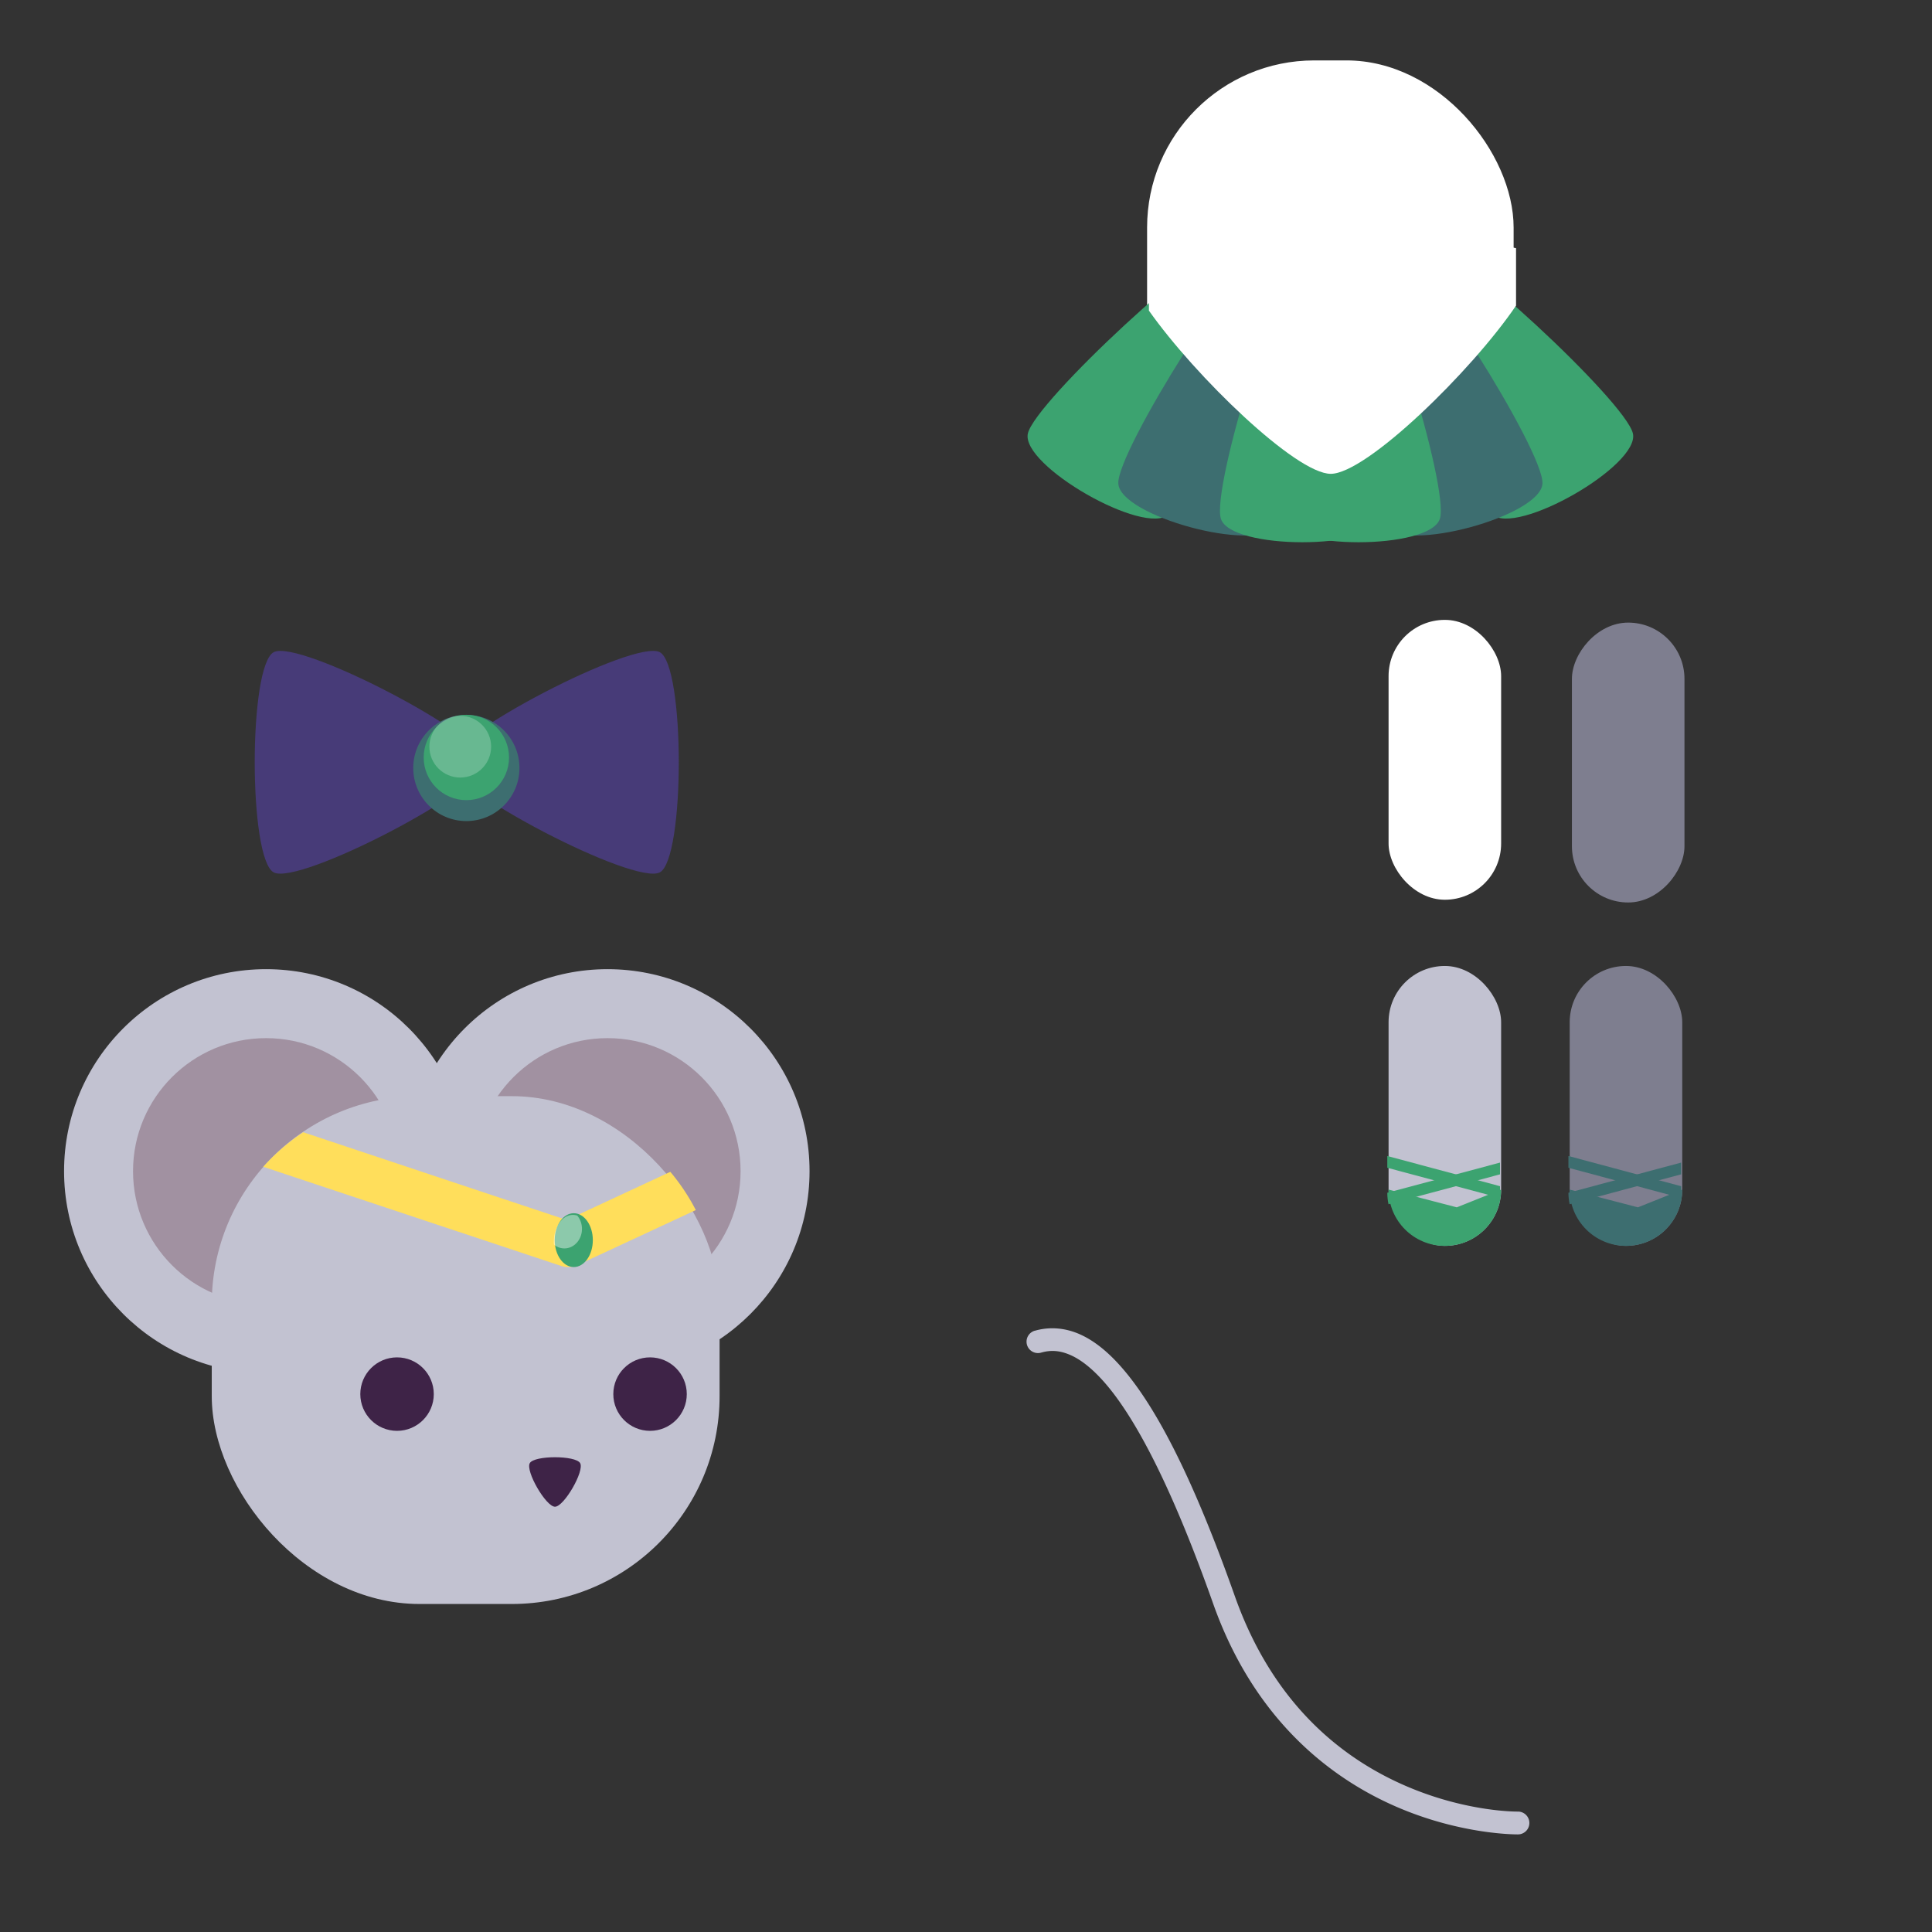 <?xml version="1.0" encoding="UTF-8" standalone="no"?>
<!-- Created with Inkscape (http://www.inkscape.org/) -->

<svg
   width="128"
   height="128"
   viewBox="0 0 33.867 33.867"
   version="1.1"
   id="svg1307"
   inkscape:version="1.1.2 (0a00cf5339, 2022-02-04)"
   sodipodi:docname="sailor-neptune.svg"
   inkscape:export-filename="/home/henrique/Pictures/sailor-moon.png"
   inkscape:export-xdpi="96.000008"
   inkscape:export-ydpi="96.000008"
   xmlns:inkscape="http://www.inkscape.org/namespaces/inkscape"
   xmlns:sodipodi="http://sodipodi.sourceforge.net/DTD/sodipodi-0.dtd"
   xmlns="http://www.w3.org/2000/svg"
   xmlns:svg="http://www.w3.org/2000/svg"
   xmlns:rdf="http://www.w3.org/1999/02/22-rdf-syntax-ns#"
   xmlns:cc="http://creativecommons.org/ns#"
   xmlns:dc="http://purl.org/dc/elements/1.1/">
  <rect x="0" y="0" width="33.867" height="33.867" fill="#333333" stroke="none"/>
  <defs
     id="defs1301">
    <inkscape:path-effect
       effect="powerstroke"
       id="path-effect126865"
       is_visible="true"
       lpeversion="1"
       offset_points="0.366,0.658 | 0.737,1.539 | 0.914,0.738"
       not_jump="false"
       sort_points="true"
       interpolator_type="CentripetalCatmullRom"
       interpolator_beta="0.2"
       start_linecap_type="zerowidth"
       linejoin_type="round"
       miter_limit="4"
       scale_width="1"
       end_linecap_type="zerowidth" />
    <inkscape:path-effect
       effect="skeletal"
       id="path-effect114945"
       is_visible="true"
       lpeversion="1"
       pattern="M 0,4.992 C 0,2.236 2.236,0 4.992,0 c 2.756,0 4.992,2.236 4.992,4.992 0,2.756 -2.236,4.992 -4.992,4.992 C 2.236,9.984 0,7.748 0,4.992 Z"
       copytype="single_stretched"
       prop_scale="1"
       scale_y_rel="false"
       spacing="0"
       normal_offset="0"
       tang_offset="0"
       prop_units="false"
       vertical_pattern="false"
       hide_knot="false"
       fuse_tolerance="0" />
    <inkscape:path-effect
       effect="skeletal"
       id="path-effect95947"
       is_visible="true"
       lpeversion="1"
       pattern="M 0,4.992 C 0,2.236 2.236,0 4.992,0 c 2.756,0 4.992,2.236 4.992,4.992 0,2.756 -2.236,4.992 -4.992,4.992 C 2.236,9.984 0,7.748 0,4.992 Z"
       copytype="single_stretched"
       prop_scale="1"
       scale_y_rel="false"
       spacing="0"
       normal_offset="0"
       tang_offset="0"
       prop_units="false"
       vertical_pattern="false"
       hide_knot="false"
       fuse_tolerance="0" />
    <inkscape:path-effect
       effect="skeletal"
       id="path-effect91934"
       is_visible="true"
       lpeversion="1"
       pattern="M 0,4.992 C 0,2.236 2.236,0 4.992,0 c 2.756,0 4.992,2.236 4.992,4.992 0,2.756 -2.236,4.992 -4.992,4.992 C 2.236,9.984 0,7.748 0,4.992 Z"
       copytype="single_stretched"
       prop_scale="1"
       scale_y_rel="false"
       spacing="0"
       normal_offset="0"
       tang_offset="0"
       prop_units="false"
       vertical_pattern="false"
       hide_knot="false"
       fuse_tolerance="0" />
    <inkscape:path-effect
       effect="skeletal"
       id="path-effect91930"
       is_visible="true"
       lpeversion="1"
       pattern="M 0,4.992 C 0,2.236 2.236,0 4.992,0 c 2.756,0 4.992,2.236 4.992,4.992 0,2.756 -2.236,4.992 -4.992,4.992 C 2.236,9.984 0,7.748 0,4.992 Z"
       copytype="single_stretched"
       prop_scale="1"
       scale_y_rel="false"
       spacing="0"
       normal_offset="0"
       tang_offset="0"
       prop_units="false"
       vertical_pattern="false"
       hide_knot="false"
       fuse_tolerance="0" />
    <inkscape:path-effect
       effect="skeletal"
       id="path-effect91926"
       is_visible="true"
       lpeversion="1"
       pattern="M 0,4.992 C 0,2.236 2.236,0 4.992,0 c 2.756,0 4.992,2.236 4.992,4.992 0,2.756 -2.236,4.992 -4.992,4.992 C 2.236,9.984 0,7.748 0,4.992 Z"
       copytype="single_stretched"
       prop_scale="1"
       scale_y_rel="false"
       spacing="0"
       normal_offset="0"
       tang_offset="0"
       prop_units="false"
       vertical_pattern="false"
       hide_knot="false"
       fuse_tolerance="0" />
  </defs>
  <sodipodi:namedview
     id="base"
     pagecolor="#282828"
     bordercolor="#666666"
     borderopacity="1.0"
     inkscape:pageopacity="0"
     inkscape:pageshadow="2"
     inkscape:zoom="1.4"
     inkscape:cx="11.071429"
     inkscape:cy="126.07143"
     inkscape:document-units="mm"
     inkscape:current-layer="layer1"
     showgrid="true"
     inkscape:window-width="1920"
     inkscape:window-height="1022"
     inkscape:window-x="0"
     inkscape:window-y="30"
     inkscape:window-maximized="1"
     units="px"
     inkscape:snap-bbox="true"
     inkscape:bbox-nodes="true"
     inkscape:snap-page="true"
     inkscape:snap-nodes="true"
     inkscape:bbox-paths="false"
     inkscape:snap-global="false"
     inkscape:snap-bbox-midpoints="false"
     inkscape:snap-others="false"
     showguides="true"
     inkscape:guide-bbox="true"
     inkscape:snap-grids="false"
     inkscape:snap-to-guides="true"
     inkscape:pagecheckerboard="0"
     inkscape:object-paths="true"
     inkscape:snap-intersection-paths="true"
     inkscape:snap-smooth-nodes="true"
     inkscape:snap-midpoints="true">
    <inkscape:grid
       type="xygrid"
       id="grid883"
       empspacing="4" />
    <sodipodi:guide
       position="33.867,50.8"
       orientation="1,0"
       id="guide877"
       inkscape:locked="false" />
  </sodipodi:namedview>
  <g
     inkscape:label="Layer 1"
     inkscape:groupmode="layer"
     id="layer1"
     transform="translate(0,-263.133)">
    <g
       id="g67454"
       transform="translate(20.096,2.343)">
      <circle
         r="3.541"
         cy="281.32"
         cx="-15.432"
         id="circle67415"
         style="fill:#c2c2d1;fill-opacity:1;stroke:none;stroke-width:0.401;stroke-linecap:square;stroke-linejoin:bevel;stroke-miterlimit:4;stroke-dasharray:none;stroke-dashoffset:0;stroke-opacity:0.979;paint-order:normal" />
      <circle
         style="fill:#a191a1;fill-opacity:1;stroke:none;stroke-width:0.401;stroke-linecap:square;stroke-linejoin:bevel;stroke-miterlimit:4;stroke-dasharray:none;stroke-dashoffset:0;stroke-opacity:0.979;paint-order:normal"
         id="circle67417"
         cx="-15.432"
         cy="281.32"
         r="2.332" />
      <circle
         style="fill:#c2c2d1;fill-opacity:1;stroke:none;stroke-width:0.401;stroke-linecap:square;stroke-linejoin:bevel;stroke-miterlimit:4;stroke-dasharray:none;stroke-dashoffset:0;stroke-opacity:0.979;paint-order:normal"
         id="circle67419"
         cx="-9.446"
         cy="281.32"
         r="3.541" />
      <circle
         r="2.332"
         cy="281.32"
         cx="-9.446"
         id="circle67421"
         style="fill:#a191a1;fill-opacity:1;stroke:none;stroke-width:0.401;stroke-linecap:square;stroke-linejoin:bevel;stroke-miterlimit:4;stroke-dasharray:none;stroke-dashoffset:0;stroke-opacity:0.979;paint-order:normal" />
      <rect
         style="fill:#c2c2d1;fill-opacity:1;stroke:none;stroke-width:0.401;stroke-linecap:square;stroke-linejoin:bevel;stroke-miterlimit:4;stroke-dasharray:none;stroke-dashoffset:0;stroke-opacity:0.979;paint-order:normal"
         id="rect67423"
         width="8.902"
         height="8.902"
         x="-16.384"
         y="280.005"
         ry="3.642" />
      <circle
         style="fill:#3e2347;fill-opacity:1;stroke:none;stroke-width:0.401;stroke-linecap:square;stroke-linejoin:bevel;stroke-miterlimit:4;stroke-dasharray:none;stroke-dashoffset:0;stroke-opacity:0.979;paint-order:normal"
         id="circle67425"
         cx="-13.136"
         cy="285.228"
         r="0.644" />
      <circle
         r="0.644"
         cy="285.228"
         cx="-8.701"
         id="circle67427"
         style="fill:#3e2347;fill-opacity:1;stroke:none;stroke-width:0.401;stroke-linecap:square;stroke-linejoin:bevel;stroke-miterlimit:4;stroke-dasharray:none;stroke-dashoffset:0;stroke-opacity:0.979;paint-order:normal" />
      <path
         sodipodi:type="star"
         style="opacity:1;fill:#3e2347;fill-opacity:1;stroke:none;stroke-width:2.363;stroke-linecap:square;stroke-linejoin:bevel;stroke-miterlimit:4;stroke-dasharray:none;stroke-dashoffset:0;stroke-opacity:0.979;paint-order:normal"
         id="path67429"
         sodipodi:sides="3"
         sodipodi:cx="-45.408615"
         sodipodi:cy="234.57965"
         sodipodi:r1="2.997191"
         sodipodi:r2="1.4985955"
         sodipodi:arg1="1.5707963"
         sodipodi:arg2="2.6179939"
         inkscape:flatsided="true"
         inkscape:rounded="0.18"
         inkscape:randomized="0"
         inkscape:transform-center-x="-6.3665075e-06"
         inkscape:transform-center-y="1.0312406"
         d="m -45.409,237.577 c -0.934,0 -3.063,-3.687 -2.596,-4.496 0.467,-0.809 4.724,-0.809 5.191,0 0.467,0.809 -1.661,4.496 -2.596,4.496 z"
         transform="matrix(0.17,0,0,0.17,-2.648,246.814)" />
      <path
         id="path67431"
         style="color:#000000;fill:#ffde5b;fill-opacity:1;stroke-width:3.78;stroke-linecap:round;stroke-linejoin:round;-inkscape-stroke:none"
         d="m -55.777,66.055 c -0.976,0.647 -1.864,1.416 -2.643,2.285 l 19.695,6.555 a 1.5,1.5 0 0 0 1.107,-0.059 l 7.811,-3.633 c -0.468,-0.907 -1.035,-1.755 -1.686,-2.529 l -6.85,3.188 z"
         transform="matrix(0.265,0,0,0.265,0,263.133)" />
      <ellipse
         style="fill:#3ca370;fill-opacity:1;stroke:none;stroke-width:0.794;stroke-linecap:round;stroke-linejoin:round;stroke-miterlimit:4;stroke-dasharray:none;stroke-opacity:1;paint-order:fill markers stroke"
         id="ellipse67433"
         cx="-10.038"
         cy="282.529"
         rx="0.334"
         ry="0.472" />
      <path
         id="path67435"
         style="opacity:0.411;fill:#ffffff;fill-opacity:1;stroke:none;stroke-width:3;stroke-linecap:round;stroke-linejoin:round;stroke-miterlimit:4;stroke-dasharray:none;stroke-opacity:1;paint-order:fill markers stroke"
         d="m -37.938,71.523 a 1.261,1.785 0 0 0 -1.262,1.785 1.261,1.785 0 0 0 0.006,0.178 1.165,1.291 0 0 0 0.693,0.254 1.165,1.291 0 0 0 1.164,-1.291 1.165,1.291 0 0 0 -0.311,-0.879 1.261,1.785 0 0 0 -0.291,-0.047 z"
         transform="matrix(0.265,0,0,0.265,0,263.133)" />
      <path
         style="color:#000000;fill:#000000;fill-opacity:0;stroke-width:0.122;stroke-linecap:round;stroke-linejoin:round;-inkscape-stroke:none;paint-order:fill markers stroke"
         d="m -8.544,284.579 h -0.003 v 1.489 h 0.003 z"
         id="path67437" />
      <path
         style="color:#000000;fill:#000000;fill-opacity:0;stroke-width:0.282;stroke-linecap:round;stroke-linejoin:round;-inkscape-stroke:none;paint-order:fill markers stroke"
         d="m -9.017,284.442 a 0.445,0.445 0 0 0 0.441,0.188 0.445,0.445 0 0 0 0.356,-0.322 0.445,0.445 0 0 0 -0.143,-0.458"
         id="path67439" />
    </g>
    <g
       id="g62821"
       transform="translate(19.693,-13.144)">
      <path
         sodipodi:type="star"
         style="opacity:1;fill:#473b78;fill-opacity:1;stroke:none;stroke-width:3;stroke-linecap:round;stroke-linejoin:round;stroke-miterlimit:4;stroke-dasharray:none;stroke-opacity:1;paint-order:fill markers stroke"
         id="path62806"
         inkscape:flatsided="true"
         sodipodi:sides="3"
         sodipodi:cx="-113.48855"
         sodipodi:cy="20.385611"
         sodipodi:r1="17.416616"
         sodipodi:r2="8.7083082"
         sodipodi:arg1="0"
         sodipodi:arg2="1.0471976"
         inkscape:rounded="0.12"
         inkscape:randomized="0"
         transform="matrix(-0.142,0,0,0.128,-25.48,287.03)"
         inkscape:transform-center-x="0.6384273"
         inkscape:transform-center-y="5.7219478e-06"
         d="m -96.072,20.386 c 0,3.62 -22.99,16.893 -26.125,15.083 -3.135,-1.81 -3.135,-28.356 0,-30.166 3.135,-1.81 26.125,11.463 26.125,15.083 z" />
      <path
         sodipodi:type="star"
         style="opacity:1;fill:#473b78;fill-opacity:1;stroke:none;stroke-width:3;stroke-linecap:round;stroke-linejoin:round;stroke-miterlimit:4;stroke-dasharray:none;stroke-opacity:1;paint-order:fill markers stroke"
         id="path62808"
         inkscape:flatsided="true"
         sodipodi:sides="3"
         sodipodi:cx="-113.48855"
         sodipodi:cy="20.385611"
         sodipodi:r1="17.416616"
         sodipodi:r2="8.7083082"
         sodipodi:arg1="0"
         sodipodi:arg2="1.0471976"
         inkscape:rounded="0.12"
         inkscape:randomized="0"
         transform="matrix(0.142,0,0,0.128,2.458,287.03)"
         inkscape:transform-center-x="-0.63842742"
         inkscape:transform-center-y="5.7219478e-06"
         d="m -96.072,20.386 c 0,3.62 -22.99,16.893 -26.125,15.083 -3.135,-1.81 -3.135,-28.356 0,-30.166 3.135,-1.81 26.125,11.463 26.125,15.083 z" />
      <circle
         style="fill:#3d6e70;fill-opacity:1;stroke:none;stroke-width:0.56;stroke-linecap:round;stroke-linejoin:round;stroke-miterlimit:4;stroke-dasharray:none;stroke-opacity:1;paint-order:fill markers stroke"
         id="circle62810"
         cx="-11.518"
         cy="289.739"
         r="0.931" />
      <circle
         style="fill:#3ca370;fill-opacity:1;stroke:none;stroke-width:0.45;stroke-linecap:round;stroke-linejoin:round;stroke-miterlimit:4;stroke-dasharray:none;stroke-opacity:1;paint-order:fill markers stroke"
         id="circle62812"
         cx="-11.518"
         cy="289.555"
         r="0.748" />
      <circle
         style="opacity:0.23;fill:#ffffff;fill-opacity:1;stroke:none;stroke-width:0.326;stroke-linecap:round;stroke-linejoin:round;stroke-miterlimit:4;stroke-dasharray:none;stroke-opacity:1;paint-order:fill markers stroke"
         id="circle62814"
         cx="-11.625"
         cy="289.366"
         r="0.541" />
    </g>
    <g
       id="g145263"
       transform="matrix(0.9,0,0,0.9,16.186,41.745)">
      <path
         sodipodi:type="star"
         style="opacity:1;fill:#473b78;fill-opacity:1;stroke:none;stroke-width:3;stroke-linecap:round;stroke-linejoin:round;stroke-miterlimit:4;stroke-dasharray:none;stroke-opacity:1;paint-order:fill markers stroke"
         id="path145251"
         inkscape:flatsided="true"
         sodipodi:sides="3"
         sodipodi:cx="-139.42923"
         sodipodi:cy="37.828072"
         sodipodi:r1="9.9775801"
         sodipodi:r2="4.98879"
         sodipodi:arg1="0.52359878"
         sodipodi:arg2="1.5707963"
         inkscape:rounded="0.12"
         inkscape:randomized="0"
         transform="matrix(0.123,0.071,-0.132,0.229,-11.361,279.869)"
         inkscape:transform-center-y="-0.23482526"
         inkscape:transform-center-x="0.18086549"
         d="m -130.788,42.817 c -1.037,1.796 -16.245,1.796 -17.282,0 -1.037,-1.796 6.567,-14.966 8.641,-14.966 2.074,0 9.678,13.17 8.641,14.966 z" />
      <path
         sodipodi:type="star"
         style="opacity:1;fill:#4b5bab;fill-opacity:1;stroke:none;stroke-width:3;stroke-linecap:round;stroke-linejoin:round;stroke-miterlimit:4;stroke-dasharray:none;stroke-opacity:1;paint-order:fill markers stroke"
         id="path145253"
         inkscape:flatsided="true"
         sodipodi:sides="3"
         sodipodi:cx="-139.42923"
         sodipodi:cy="37.828072"
         sodipodi:r1="9.9775801"
         sodipodi:r2="4.98879"
         sodipodi:arg1="0.52359878"
         sodipodi:arg2="1.5707963"
         inkscape:rounded="0.12"
         inkscape:randomized="0"
         transform="matrix(0.138,0.037,-0.068,0.256,-10.68,274.515)"
         inkscape:transform-center-y="-0.40489701"
         inkscape:transform-center-x="0.27170338"
         d="m -130.788,42.817 c -1.037,1.796 -16.245,1.796 -17.282,0 -1.037,-1.796 6.567,-14.966 8.641,-14.966 2.074,0 9.678,13.17 8.641,14.966 z" />
      <path
         sodipodi:type="star"
         style="opacity:1;fill:#473b78;fill-opacity:1;stroke:none;stroke-width:3;stroke-linecap:round;stroke-linejoin:round;stroke-miterlimit:4;stroke-dasharray:none;stroke-opacity:1;paint-order:fill markers stroke"
         id="path145255"
         inkscape:flatsided="true"
         sodipodi:sides="3"
         sodipodi:cx="-139.42923"
         sodipodi:cy="37.828072"
         sodipodi:r1="9.9775801"
         sodipodi:r2="4.98879"
         sodipodi:arg1="0.52359878"
         sodipodi:arg2="1.5707963"
         inkscape:rounded="0.12"
         inkscape:randomized="0"
         transform="matrix(0.143,0,0,0.265,-11.283,269.131)"
         inkscape:transform-center-y="-0.48178214"
         d="m -130.788,42.817 c -1.037,1.796 -16.245,1.796 -17.282,0 -1.037,-1.796 6.567,-14.966 8.641,-14.966 2.074,0 9.678,13.17 8.641,14.966 z" />
      <path
         sodipodi:type="star"
         style="opacity:1;fill:#473b78;fill-opacity:1;stroke:none;stroke-width:3;stroke-linecap:round;stroke-linejoin:round;stroke-miterlimit:4;stroke-dasharray:none;stroke-opacity:1;paint-order:fill markers stroke"
         id="path145257"
         inkscape:flatsided="true"
         sodipodi:sides="3"
         sodipodi:cx="-139.42923"
         sodipodi:cy="37.828072"
         sodipodi:r1="9.9775801"
         sodipodi:r2="4.98879"
         sodipodi:arg1="0.52359878"
         sodipodi:arg2="1.5707963"
         inkscape:rounded="0.12"
         inkscape:randomized="0"
         transform="matrix(-0.123,0.071,0.132,0.229,-50.185,279.869)"
         inkscape:transform-center-y="-0.23482526"
         inkscape:transform-center-x="-0.18086553"
         d="m -130.788,42.817 c -1.037,1.796 -16.245,1.796 -17.282,0 -1.037,-1.796 6.567,-14.966 8.641,-14.966 2.074,0 9.678,13.17 8.641,14.966 z" />
      <path
         sodipodi:type="star"
         style="opacity:1;fill:#4b5bab;fill-opacity:1;stroke:none;stroke-width:3;stroke-linecap:round;stroke-linejoin:round;stroke-miterlimit:4;stroke-dasharray:none;stroke-opacity:1;paint-order:fill markers stroke"
         id="path145259"
         inkscape:flatsided="true"
         sodipodi:sides="3"
         sodipodi:cx="-139.42923"
         sodipodi:cy="37.828072"
         sodipodi:r1="9.9775801"
         sodipodi:r2="4.98879"
         sodipodi:arg1="0.52359878"
         sodipodi:arg2="1.5707963"
         inkscape:rounded="0.12"
         inkscape:randomized="0"
         transform="matrix(-0.138,0.037,0.068,0.256,-50.866,274.515)"
         inkscape:transform-center-y="-0.40489701"
         inkscape:transform-center-x="-0.27170342"
         d="m -130.788,42.817 c -1.037,1.796 -16.245,1.796 -17.282,0 -1.037,-1.796 6.567,-14.966 8.641,-14.966 2.074,0 9.678,13.17 8.641,14.966 z" />
      <path
         sodipodi:type="star"
         style="opacity:1;fill:#473b78;fill-opacity:1;stroke:none;stroke-width:3;stroke-linecap:round;stroke-linejoin:round;stroke-miterlimit:4;stroke-dasharray:none;stroke-opacity:1;paint-order:fill markers stroke"
         id="path145261"
         inkscape:flatsided="true"
         sodipodi:sides="3"
         sodipodi:cx="-139.42923"
         sodipodi:cy="37.828072"
         sodipodi:r1="9.9775801"
         sodipodi:r2="4.98879"
         sodipodi:arg1="0.52359878"
         sodipodi:arg2="1.5707963"
         inkscape:rounded="0.12"
         inkscape:randomized="0"
         transform="matrix(-0.143,0,0,0.265,-50.264,269.131)"
         inkscape:transform-center-y="-0.48178214"
         d="m -130.788,42.817 c -1.037,1.796 -16.245,1.796 -17.282,0 -1.037,-1.796 6.567,-14.966 8.641,-14.966 2.074,0 9.678,13.17 8.641,14.966 z" />
    </g>
    <path
       sodipodi:type="star"
       style="opacity:1;fill:#ffffff;fill-opacity:1;stroke:none;stroke-width:3;stroke-linecap:round;stroke-linejoin:round;stroke-miterlimit:4;stroke-dasharray:none;stroke-opacity:1;paint-order:fill markers stroke"
       id="path145265"
       inkscape:flatsided="true"
       sodipodi:sides="3"
       sodipodi:cx="-133.79944"
       sodipodi:cy="38.300503"
       sodipodi:r1="9.1112185"
       sodipodi:r2="4.5556092"
       sodipodi:arg1="1.5707963"
       sodipodi:arg2="2.6179939"
       inkscape:rounded="0.12"
       inkscape:randomized="0"
       transform="matrix(0.351,0,0,0.218,35.463,283.237)"
       inkscape:transform-center-y="0.36220731"
       d="m -133.799,47.412 c -1.894,0 -8.837,-12.027 -7.891,-13.667 0.947,-1.64 14.834,-1.64 15.781,-1e-6 0.947,1.64 -5.997,13.667 -7.891,13.667 z" />
    <rect
       style="fill:#c2c2d1;fill-opacity:1;stroke:none;stroke-width:0.401;stroke-linecap:square;stroke-linejoin:bevel;stroke-miterlimit:4;stroke-dasharray:none;stroke-dashoffset:0;stroke-opacity:0.979;paint-order:normal"
       id="rect144670"
       width="1.973"
       height="4.906"
       x="24.341"
       y="280.066"
       ry="0.986" />
    <rect
       ry="0.986"
       y="273.999"
       x="24.341"
       height="4.906"
       width="1.973"
       id="rect144623"
       style="fill:#ffffff;fill-opacity:1;stroke:none;stroke-width:0.401;stroke-linecap:square;stroke-linejoin:bevel;stroke-miterlimit:4;stroke-dasharray:none;stroke-dashoffset:0;stroke-opacity:0.979;paint-order:normal" />
    <rect
       transform="scale(-1,1)"
       style="fill:#7e7e8f;fill-opacity:1;stroke:none;stroke-width:0.401;stroke-linecap:square;stroke-linejoin:bevel;stroke-miterlimit:4;stroke-dasharray:none;stroke-dashoffset:0;stroke-opacity:0.979;paint-order:normal"
       id="rect144625"
       width="1.973"
       height="4.906"
       x="-29.528"
       y="274.047"
       ry="0.986" />
    <rect
       ry="0.986"
       y="280.066"
       x="27.516"
       height="4.906"
       width="1.973"
       id="rect144682"
       style="fill:#7e7e8f;fill-opacity:1;stroke:none;stroke-width:0.401;stroke-linecap:square;stroke-linejoin:bevel;stroke-miterlimit:4;stroke-dasharray:none;stroke-dashoffset:0;stroke-opacity:0.979;paint-order:normal" />
    <rect
       ry="0.986"
       y="292.094"
       x="-11.326"
       height="4.906"
       width="1.973"
       id="rect1181"
       style="fill:#7e7e8f;fill-opacity:1;stroke:none;stroke-width:0.401;stroke-linecap:square;stroke-linejoin:bevel;stroke-miterlimit:4;stroke-dasharray:none;stroke-dashoffset:0;stroke-opacity:0.979;paint-order:normal" />
    <g
       id="g61240"
       transform="translate(3.035)"
       style="fill:#3d6e70;fill-opacity:1">
      <path
         id="path61231"
         style="fill:#3d6e70;fill-opacity:1;stroke:none;stroke-width:0.401;stroke-linecap:square;stroke-linejoin:bevel;stroke-miterlimit:4;stroke-dasharray:none;stroke-dashoffset:0;stroke-opacity:0.979;paint-order:normal"
         d="m -13.165,296.325 -1.196,-0.311 c 0,0.546 0.44,0.987 0.987,0.987 0.546,0 0.986,-0.44 0.986,-0.987 z"
         sodipodi:nodetypes="ccscc" />
      <path
         id="path61233"
         style="fill:#3d6e70;fill-opacity:1;stroke-width:1.903;stroke-linecap:round;stroke-linejoin:round;paint-order:fill markers stroke"
         d="m -46.822,122.293 -7.455,1.996 c 0.001,0.26 0.029,0.514 0.08,0.758 l 7.375,-1.977 z"
         transform="matrix(0.265,0,0,0.265,0,263.133)" />
      <path
         id="path61235"
         style="fill:#3d6e70;fill-opacity:1;stroke-width:1.903;stroke-linecap:round;stroke-linejoin:round;paint-order:fill markers stroke"
         d="m -54.277,121.857 v 0.779 l 7.438,1.992 c 0.011,-0.117 0.018,-0.237 0.018,-0.357 v -0.416 z"
         transform="matrix(0.265,0,0,0.265,0,263.133)" />
    </g>
    <rect
       style="fill:#c2c2d1;fill-opacity:1;stroke:none;stroke-width:0.401;stroke-linecap:square;stroke-linejoin:bevel;stroke-miterlimit:4;stroke-dasharray:none;stroke-dashoffset:0;stroke-opacity:0.979;paint-order:normal"
       id="rect140737"
       width="1.973"
       height="4.906"
       x="-14.361"
       y="292.094"
       ry="0.986" />
    <path
       id="rect1213"
       style="fill:#3ca370;fill-opacity:1;stroke:none;stroke-width:0.401;stroke-linecap:square;stroke-linejoin:bevel;stroke-miterlimit:4;stroke-dasharray:none;stroke-dashoffset:0;stroke-opacity:0.979;paint-order:normal"
       d="m -13.165,296.325 -1.196,-0.311 c 0,0.546 0.44,0.987 0.987,0.987 0.546,0 0.986,-0.44 0.986,-0.987 z"
       sodipodi:nodetypes="ccscc" />
    <path
       style="color:#000000;fill:#c2c2d1;fill-opacity:1;stroke-linecap:round;-inkscape-stroke:none"
       d="m 18.141,286.459 a 0.2,0.2 0 0 0 -0.139,0.246 0.2,0.2 0 0 0 0.248,0.139 c 0.161,-0.046 0.321,-0.043 0.516,0.043 0.195,0.086 0.424,0.265 0.68,0.58 0.512,0.631 1.122,1.804 1.82,3.777 0.721,2.037 2.061,3.062 3.213,3.561 1.152,0.499 2.133,0.484 2.133,0.484 a 0.2,0.2 0 0 0 0.197,-0.203 0.2,0.2 0 0 0 -0.203,-0.197 c 0,0 -0.893,0.014 -1.967,-0.451 -1.074,-0.465 -2.311,-1.397 -2.994,-3.328 -0.706,-1.995 -1.323,-3.198 -1.889,-3.895 -0.283,-0.348 -0.555,-0.572 -0.828,-0.693 -0.273,-0.121 -0.546,-0.131 -0.787,-0.062 z"
       id="path870" />
    <rect
       style="fill:#ffffff;fill-opacity:1;stroke:none;stroke-width:0.4;stroke-linecap:square;stroke-linejoin:bevel;stroke-miterlimit:4;stroke-dasharray:none;stroke-dashoffset:0;stroke-opacity:0.979;paint-order:normal"
       id="rect878"
       width="6.425"
       height="7.837"
       x="20.108"
       y="264.192"
       ry="2.93" />
    <path
       style="fill:none;stroke:#c2c2d1;stroke-width:0.401;stroke-linecap:round;stroke-linejoin:miter;stroke-miterlimit:4;stroke-dasharray:none;stroke-opacity:1"
       d="m -13.014,292.053 c 0,0 -3.75,0.057 -5.155,-3.912 -1.405,-3.969 -2.456,-4.755 -3.261,-4.527"
       id="path1179"
       inkscape:connector-curvature="0"
       inkscape:transform-center-x="31.376121"
       inkscape:transform-center-y="-50.530738" />
    <rect
       transform="matrix(-0.866,0.5,0.5,0.866,0,0)"
       style="fill:#7e7e8f;fill-opacity:1;stroke:none;stroke-width:0.401;stroke-linecap:square;stroke-linejoin:bevel;stroke-miterlimit:4;stroke-dasharray:none;stroke-dashoffset:0;stroke-opacity:0.979;paint-order:normal"
       id="rect1183"
       width="1.973"
       height="4.906"
       x="152.177"
       y="244.735"
       ry="0.986" />
    <rect
       style="fill:#ffffff;fill-opacity:1;stroke:none;stroke-width:0.401;stroke-linecap:square;stroke-linejoin:bevel;stroke-miterlimit:4;stroke-dasharray:none;stroke-dashoffset:0;stroke-opacity:0.979;paint-order:normal"
       id="rect1187"
       width="6.427"
       height="7.84"
       x="-15.324"
       y="286.631"
       ry="2.931" />
    <circle
       r="3.541"
       cy="281.32"
       cx="-15.432"
       id="circle1189"
       style="fill:#c2c2d1;fill-opacity:1;stroke:none;stroke-width:0.401;stroke-linecap:square;stroke-linejoin:bevel;stroke-miterlimit:4;stroke-dasharray:none;stroke-dashoffset:0;stroke-opacity:0.979;paint-order:normal" />
    <circle
       style="fill:#a191a1;fill-opacity:1;stroke:none;stroke-width:0.401;stroke-linecap:square;stroke-linejoin:bevel;stroke-miterlimit:4;stroke-dasharray:none;stroke-dashoffset:0;stroke-opacity:0.979;paint-order:normal"
       id="circle1191"
       cx="-15.432"
       cy="281.32"
       r="2.332" />
    <circle
       style="fill:#c2c2d1;fill-opacity:1;stroke:none;stroke-width:0.401;stroke-linecap:square;stroke-linejoin:bevel;stroke-miterlimit:4;stroke-dasharray:none;stroke-dashoffset:0;stroke-opacity:0.979;paint-order:normal"
       id="circle1195"
       cx="-9.446"
       cy="281.32"
       r="3.541" />
    <circle
       r="2.332"
       cy="281.32"
       cx="-9.446"
       id="circle1197"
       style="fill:#a191a1;fill-opacity:1;stroke:none;stroke-width:0.401;stroke-linecap:square;stroke-linejoin:bevel;stroke-miterlimit:4;stroke-dasharray:none;stroke-dashoffset:0;stroke-opacity:0.979;paint-order:normal" />
    <rect
       ry="0.986"
       y="256.819"
       x="131.245"
       height="4.906"
       width="1.973"
       id="rect1203"
       style="fill:#ffffff;fill-opacity:1;stroke:none;stroke-width:0.401;stroke-linecap:square;stroke-linejoin:bevel;stroke-miterlimit:4;stroke-dasharray:none;stroke-dashoffset:0;stroke-opacity:0.979;paint-order:normal"
       transform="rotate(30)" />
    <rect
       style="fill:#c2c2d1;fill-opacity:1;stroke:none;stroke-width:0.401;stroke-linecap:square;stroke-linejoin:bevel;stroke-miterlimit:4;stroke-dasharray:none;stroke-dashoffset:0;stroke-opacity:0.979;paint-order:normal"
       id="rect1205"
       width="8.902"
       height="8.902"
       x="-16.384"
       y="280.005"
       ry="3.642" />
    <circle
       style="fill:#3e2347;fill-opacity:1;stroke:none;stroke-width:0.401;stroke-linecap:square;stroke-linejoin:bevel;stroke-miterlimit:4;stroke-dasharray:none;stroke-dashoffset:0;stroke-opacity:0.979;paint-order:normal"
       id="circle1207"
       cx="-13.136"
       cy="285.228"
       r="0.644" />
    <circle
       r="0.644"
       cy="285.228"
       cx="-8.701"
       id="circle1209"
       style="fill:#3e2347;fill-opacity:1;stroke:none;stroke-width:0.401;stroke-linecap:square;stroke-linejoin:bevel;stroke-miterlimit:4;stroke-dasharray:none;stroke-dashoffset:0;stroke-opacity:0.979;paint-order:normal" />
    <path
       sodipodi:type="star"
       style="opacity:1;fill:#3e2347;fill-opacity:1;stroke:none;stroke-width:2.363;stroke-linecap:square;stroke-linejoin:bevel;stroke-miterlimit:4;stroke-dasharray:none;stroke-dashoffset:0;stroke-opacity:0.979;paint-order:normal"
       id="path1211"
       sodipodi:sides="3"
       sodipodi:cx="-45.408615"
       sodipodi:cy="234.57965"
       sodipodi:r1="2.997191"
       sodipodi:r2="1.4985955"
       sodipodi:arg1="1.5707963"
       sodipodi:arg2="2.6179939"
       inkscape:flatsided="true"
       inkscape:rounded="0.18"
       inkscape:randomized="0"
       inkscape:transform-center-x="-6.3665075e-06"
       inkscape:transform-center-y="1.0312406"
       d="m -45.409,237.577 c -0.934,0 -3.063,-3.687 -2.596,-4.496 0.467,-0.809 4.724,-0.809 5.191,0 0.467,0.809 -1.661,4.496 -2.596,4.496 z"
       transform="matrix(0.17,0,0,0.17,-2.648,246.814)" />
    <path
       id="path60367"
       style="color:#000000;fill:#ffde5b;fill-opacity:1;stroke-width:3.78;stroke-linecap:round;stroke-linejoin:round;-inkscape-stroke:none"
       d="m -55.777,66.055 c -0.976,0.647 -1.864,1.416 -2.643,2.285 l 19.695,6.555 a 1.5,1.5 0 0 0 1.107,-0.059 l 7.811,-3.633 c -0.468,-0.907 -1.035,-1.755 -1.686,-2.529 l -6.85,3.188 z"
       transform="matrix(0.265,0,0,0.265,0,263.133)" />
    <ellipse
       style="fill:#3ca370;fill-opacity:1;stroke:none;stroke-width:0.794;stroke-linecap:round;stroke-linejoin:round;stroke-miterlimit:4;stroke-dasharray:none;stroke-opacity:1;paint-order:fill markers stroke"
       id="path64249"
       cx="-10.038"
       cy="282.529"
       rx="0.334"
       ry="0.472" />
    <path
       id="path67924"
       style="opacity:0.411;fill:#ffffff;fill-opacity:1;stroke:none;stroke-width:3;stroke-linecap:round;stroke-linejoin:round;stroke-miterlimit:4;stroke-dasharray:none;stroke-opacity:1;paint-order:fill markers stroke"
       d="m -37.938,71.523 a 1.261,1.785 0 0 0 -1.262,1.785 1.261,1.785 0 0 0 0.006,0.178 1.165,1.291 0 0 0 0.693,0.254 1.165,1.291 0 0 0 1.164,-1.291 1.165,1.291 0 0 0 -0.311,-0.879 1.261,1.785 0 0 0 -0.291,-0.047 z"
       transform="matrix(0.265,0,0,0.265,0,263.133)" />
    <path
       sodipodi:type="star"
       style="opacity:1;fill:#3ca370;fill-opacity:1;stroke:none;stroke-width:3;stroke-linecap:round;stroke-linejoin:round;stroke-miterlimit:4;stroke-dasharray:none;stroke-opacity:1;paint-order:fill markers stroke"
       id="path78068"
       inkscape:flatsided="true"
       sodipodi:sides="3"
       sodipodi:cx="-139.42923"
       sodipodi:cy="37.828072"
       sodipodi:r1="9.9775801"
       sodipodi:r2="4.98879"
       sodipodi:arg1="0.52359878"
       sodipodi:arg2="1.5707963"
       inkscape:rounded="0.12"
       inkscape:randomized="0"
       transform="matrix(0.111,0.064,-0.119,0.206,5.961,293.643)"
       inkscape:transform-center-y="-0.23482526"
       inkscape:transform-center-x="0.18086549"
       d="m -130.788,42.817 c -1.037,1.796 -16.245,1.796 -17.282,0 -1.037,-1.796 6.567,-14.966 8.641,-14.966 2.074,0 9.678,13.17 8.641,14.966 z" />
    <path
       sodipodi:type="star"
       style="opacity:1;fill:#3d6e70;fill-opacity:1;stroke:none;stroke-width:3;stroke-linecap:round;stroke-linejoin:round;stroke-miterlimit:4;stroke-dasharray:none;stroke-opacity:1;paint-order:fill markers stroke"
       id="path81859"
       inkscape:flatsided="true"
       sodipodi:sides="3"
       sodipodi:cx="-139.42923"
       sodipodi:cy="37.828072"
       sodipodi:r1="9.9775801"
       sodipodi:r2="4.98879"
       sodipodi:arg1="0.52359878"
       sodipodi:arg2="1.5707963"
       inkscape:rounded="0.12"
       inkscape:randomized="0"
       transform="matrix(0.124,0.033,-0.062,0.23,6.574,288.824)"
       inkscape:transform-center-y="-0.40489701"
       inkscape:transform-center-x="0.27170338"
       d="m -130.788,42.817 c -1.037,1.796 -16.245,1.796 -17.282,0 -1.037,-1.796 6.567,-14.966 8.641,-14.966 2.074,0 9.678,13.17 8.641,14.966 z" />
    <path
       sodipodi:type="star"
       style="opacity:1;fill:#3ca370;fill-opacity:1;stroke:none;stroke-width:3;stroke-linecap:round;stroke-linejoin:round;stroke-miterlimit:4;stroke-dasharray:none;stroke-opacity:1;paint-order:fill markers stroke"
       id="path81861"
       inkscape:flatsided="true"
       sodipodi:sides="3"
       sodipodi:cx="-139.42923"
       sodipodi:cy="37.828072"
       sodipodi:r1="9.9775801"
       sodipodi:r2="4.98879"
       sodipodi:arg1="0.52359878"
       sodipodi:arg2="1.5707963"
       inkscape:rounded="0.12"
       inkscape:randomized="0"
       transform="matrix(0.128,0,0,0.238,6.031,283.979)"
       inkscape:transform-center-y="-0.48178214"
       d="m -130.788,42.817 c -1.037,1.796 -16.245,1.796 -17.282,0 -1.037,-1.796 6.567,-14.966 8.641,-14.966 2.074,0 9.678,13.17 8.641,14.966 z" />
    <path
       sodipodi:type="star"
       style="opacity:1;fill:#3ca370;fill-opacity:1;stroke:none;stroke-width:3;stroke-linecap:round;stroke-linejoin:round;stroke-miterlimit:4;stroke-dasharray:none;stroke-opacity:1;paint-order:fill markers stroke"
       id="path81863"
       inkscape:flatsided="true"
       sodipodi:sides="3"
       sodipodi:cx="-139.42923"
       sodipodi:cy="37.828072"
       sodipodi:r1="9.9775801"
       sodipodi:r2="4.98879"
       sodipodi:arg1="0.52359878"
       sodipodi:arg2="1.5707963"
       inkscape:rounded="0.12"
       inkscape:randomized="0"
       transform="matrix(-0.111,0.064,0.119,0.206,-28.983,293.643)"
       inkscape:transform-center-y="-0.23482526"
       inkscape:transform-center-x="-0.18086553"
       d="m -130.788,42.817 c -1.037,1.796 -16.245,1.796 -17.282,0 -1.037,-1.796 6.567,-14.966 8.641,-14.966 2.074,0 9.678,13.17 8.641,14.966 z" />
    <path
       sodipodi:type="star"
       style="opacity:1;fill:#3d6e70;fill-opacity:1;stroke:none;stroke-width:3;stroke-linecap:round;stroke-linejoin:round;stroke-miterlimit:4;stroke-dasharray:none;stroke-opacity:1;paint-order:fill markers stroke"
       id="path81865"
       inkscape:flatsided="true"
       sodipodi:sides="3"
       sodipodi:cx="-139.42923"
       sodipodi:cy="37.828072"
       sodipodi:r1="9.9775801"
       sodipodi:r2="4.98879"
       sodipodi:arg1="0.52359878"
       sodipodi:arg2="1.5707963"
       inkscape:rounded="0.12"
       inkscape:randomized="0"
       transform="matrix(-0.124,0.033,0.062,0.23,-29.596,288.824)"
       inkscape:transform-center-y="-0.40489701"
       inkscape:transform-center-x="-0.27170342"
       d="m -130.788,42.817 c -1.037,1.796 -16.245,1.796 -17.282,0 -1.037,-1.796 6.567,-14.966 8.641,-14.966 2.074,0 9.678,13.17 8.641,14.966 z" />
    <path
       sodipodi:type="star"
       style="opacity:1;fill:#3ca370;fill-opacity:1;stroke:none;stroke-width:3;stroke-linecap:round;stroke-linejoin:round;stroke-miterlimit:4;stroke-dasharray:none;stroke-opacity:1;paint-order:fill markers stroke"
       id="path81867"
       inkscape:flatsided="true"
       sodipodi:sides="3"
       sodipodi:cx="-139.42923"
       sodipodi:cy="37.828072"
       sodipodi:r1="9.9775801"
       sodipodi:r2="4.98879"
       sodipodi:arg1="0.52359878"
       sodipodi:arg2="1.5707963"
       inkscape:rounded="0.12"
       inkscape:randomized="0"
       transform="matrix(-0.128,0,0,0.238,-29.054,283.979)"
       inkscape:transform-center-y="-0.48178214"
       d="m -130.788,42.817 c -1.037,1.796 -16.245,1.796 -17.282,0 -1.037,-1.796 6.567,-14.966 8.641,-14.966 2.074,0 9.678,13.17 8.641,14.966 z" />
    <path
       sodipodi:type="star"
       style="opacity:1;fill:#ffffff;fill-opacity:1;stroke:none;stroke-width:3;stroke-linecap:round;stroke-linejoin:round;stroke-miterlimit:4;stroke-dasharray:none;stroke-opacity:1;paint-order:fill markers stroke"
       id="path83383"
       inkscape:flatsided="true"
       sodipodi:sides="3"
       sodipodi:cx="-133.79944"
       sodipodi:cy="38.300503"
       sodipodi:r1="9.1112185"
       sodipodi:r2="4.5556092"
       sodipodi:arg1="1.5707963"
       sodipodi:arg2="2.6179939"
       inkscape:rounded="0.12"
       inkscape:randomized="0"
       transform="matrix(0.351,0,0,0.218,35.463,283.237)"
       inkscape:transform-center-y="0.36220731"
       d="m -133.799,47.412 c -1.894,0 -8.837,-12.027 -7.891,-13.667 0.947,-1.64 14.834,-1.64 15.781,-1e-6 0.947,1.64 -5.997,13.667 -7.891,13.667 z" />
    <path
       sodipodi:type="star"
       style="opacity:1;fill:#473b78;fill-opacity:1;stroke:none;stroke-width:3;stroke-linecap:round;stroke-linejoin:round;stroke-miterlimit:4;stroke-dasharray:none;stroke-opacity:1;paint-order:fill markers stroke"
       id="path78037"
       inkscape:flatsided="true"
       sodipodi:sides="3"
       sodipodi:cx="-113.48855"
       sodipodi:cy="20.385611"
       sodipodi:r1="17.416616"
       sodipodi:r2="8.7083082"
       sodipodi:arg1="0"
       sodipodi:arg2="1.0471976"
       inkscape:rounded="0.12"
       inkscape:randomized="0"
       transform="matrix(-0.142,0,0,0.128,-25.48,287.03)"
       inkscape:transform-center-x="0.6384273"
       inkscape:transform-center-y="5.7219478e-06"
       d="m -96.072,20.386 c 0,3.62 -22.99,16.893 -26.125,15.083 -3.135,-1.81 -3.135,-28.356 0,-30.166 3.135,-1.81 26.125,11.463 26.125,15.083 z" />
    <path
       sodipodi:type="star"
       style="opacity:1;fill:#473b78;fill-opacity:1;stroke:none;stroke-width:3;stroke-linecap:round;stroke-linejoin:round;stroke-miterlimit:4;stroke-dasharray:none;stroke-opacity:1;paint-order:fill markers stroke"
       id="path68628"
       inkscape:flatsided="true"
       sodipodi:sides="3"
       sodipodi:cx="-113.48855"
       sodipodi:cy="20.385611"
       sodipodi:r1="17.416616"
       sodipodi:r2="8.7083082"
       sodipodi:arg1="0"
       sodipodi:arg2="1.0471976"
       inkscape:rounded="0.12"
       inkscape:randomized="0"
       transform="matrix(0.142,0,0,0.128,2.458,287.03)"
       inkscape:transform-center-x="-0.63842742"
       inkscape:transform-center-y="5.7219478e-06"
       d="m -96.072,20.386 c 0,3.62 -22.99,16.893 -26.125,15.083 -3.135,-1.81 -3.135,-28.356 0,-30.166 3.135,-1.81 26.125,11.463 26.125,15.083 z" />
    <circle
       style="fill:#3d6e70;fill-opacity:1;stroke:none;stroke-width:0.56;stroke-linecap:round;stroke-linejoin:round;stroke-miterlimit:4;stroke-dasharray:none;stroke-opacity:1;paint-order:fill markers stroke"
       id="path72001"
       cx="-11.518"
       cy="289.739"
       r="0.931" />
    <circle
       style="fill:#3ca370;fill-opacity:1;stroke:none;stroke-width:0.45;stroke-linecap:round;stroke-linejoin:round;stroke-miterlimit:4;stroke-dasharray:none;stroke-opacity:1;paint-order:fill markers stroke"
       id="circle75704"
       cx="-11.518"
       cy="289.555"
       r="0.748" />
    <circle
       style="opacity:0.23;fill:#ffffff;fill-opacity:1;stroke:none;stroke-width:0.326;stroke-linecap:round;stroke-linejoin:round;stroke-miterlimit:4;stroke-dasharray:none;stroke-opacity:1;paint-order:fill markers stroke"
       id="circle77073"
       cx="-11.625"
       cy="289.366"
       r="0.541" />
    <path
       sodipodi:type="star"
       style="opacity:1;fill:#3ca370;fill-opacity:1;stroke:none;stroke-width:3;stroke-linecap:round;stroke-linejoin:round;stroke-miterlimit:4;stroke-dasharray:none;stroke-opacity:1;paint-order:fill markers stroke"
       id="path145434"
       inkscape:flatsided="true"
       sodipodi:sides="3"
       sodipodi:cx="-139.42923"
       sodipodi:cy="37.828072"
       sodipodi:r1="9.9775801"
       sodipodi:r2="4.98879"
       sodipodi:arg1="0.52359878"
       sodipodi:arg2="1.5707963"
       inkscape:rounded="0.12"
       inkscape:randomized="0"
       transform="matrix(0.143,0.082,-0.153,0.265,45.743,271.527)"
       inkscape:transform-center-y="-0.23482526"
       inkscape:transform-center-x="0.18086549"
       d="m -130.788,42.817 c -1.037,1.796 -16.245,1.796 -17.282,0 -1.037,-1.796 6.567,-14.966 8.641,-14.966 2.074,0 9.678,13.17 8.641,14.966 z" />
    <path
       sodipodi:type="star"
       style="opacity:1;fill:#3d6e70;fill-opacity:1;stroke:none;stroke-width:3;stroke-linecap:round;stroke-linejoin:round;stroke-miterlimit:4;stroke-dasharray:none;stroke-opacity:1;paint-order:fill markers stroke"
       id="path145436"
       inkscape:flatsided="true"
       sodipodi:sides="3"
       sodipodi:cx="-139.42923"
       sodipodi:cy="37.828072"
       sodipodi:r1="9.9775801"
       sodipodi:r2="4.98879"
       sodipodi:arg1="0.52359878"
       sodipodi:arg2="1.5707963"
       inkscape:rounded="0.12"
       inkscape:randomized="0"
       transform="matrix(0.159,0.043,-0.079,0.295,46.529,265.343)"
       inkscape:transform-center-y="-0.40489701"
       inkscape:transform-center-x="0.27170338"
       d="m -130.788,42.817 c -1.037,1.796 -16.245,1.796 -17.282,0 -1.037,-1.796 6.567,-14.966 8.641,-14.966 2.074,0 9.678,13.17 8.641,14.966 z" />
    <path
       sodipodi:type="star"
       style="opacity:1;fill:#3ca370;fill-opacity:1;stroke:none;stroke-width:3;stroke-linecap:round;stroke-linejoin:round;stroke-miterlimit:4;stroke-dasharray:none;stroke-opacity:1;paint-order:fill markers stroke"
       id="path145438"
       inkscape:flatsided="true"
       sodipodi:sides="3"
       sodipodi:cx="-139.42923"
       sodipodi:cy="37.828072"
       sodipodi:r1="9.9775801"
       sodipodi:r2="4.98879"
       sodipodi:arg1="0.52359878"
       sodipodi:arg2="1.5707963"
       inkscape:rounded="0.12"
       inkscape:randomized="0"
       transform="matrix(0.165,0,0,0.306,45.833,259.124)"
       inkscape:transform-center-y="-0.48178214"
       d="m -130.788,42.817 c -1.037,1.796 -16.245,1.796 -17.282,0 -1.037,-1.796 6.567,-14.966 8.641,-14.966 2.074,0 9.678,13.17 8.641,14.966 z" />
    <path
       sodipodi:type="star"
       style="opacity:1;fill:#3ca370;fill-opacity:1;stroke:none;stroke-width:3;stroke-linecap:round;stroke-linejoin:round;stroke-miterlimit:4;stroke-dasharray:none;stroke-opacity:1;paint-order:fill markers stroke"
       id="path145440"
       inkscape:flatsided="true"
       sodipodi:sides="3"
       sodipodi:cx="-139.42923"
       sodipodi:cy="37.828072"
       sodipodi:r1="9.9775801"
       sodipodi:r2="4.98879"
       sodipodi:arg1="0.52359878"
       sodipodi:arg2="1.5707963"
       inkscape:rounded="0.12"
       inkscape:randomized="0"
       transform="matrix(-0.143,0.082,0.153,0.265,0.899,271.527)"
       inkscape:transform-center-y="-0.23482526"
       inkscape:transform-center-x="-0.18086553"
       d="m -130.788,42.817 c -1.037,1.796 -16.245,1.796 -17.282,0 -1.037,-1.796 6.567,-14.966 8.641,-14.966 2.074,0 9.678,13.17 8.641,14.966 z" />
    <path
       sodipodi:type="star"
       style="opacity:1;fill:#3d6e70;fill-opacity:1;stroke:none;stroke-width:3;stroke-linecap:round;stroke-linejoin:round;stroke-miterlimit:4;stroke-dasharray:none;stroke-opacity:1;paint-order:fill markers stroke"
       id="path145442"
       inkscape:flatsided="true"
       sodipodi:sides="3"
       sodipodi:cx="-139.42923"
       sodipodi:cy="37.828072"
       sodipodi:r1="9.9775801"
       sodipodi:r2="4.98879"
       sodipodi:arg1="0.52359878"
       sodipodi:arg2="1.5707963"
       inkscape:rounded="0.12"
       inkscape:randomized="0"
       transform="matrix(-0.159,0.043,0.079,0.295,0.113,265.343)"
       inkscape:transform-center-y="-0.40489701"
       inkscape:transform-center-x="-0.27170342"
       d="m -130.788,42.817 c -1.037,1.796 -16.245,1.796 -17.282,0 -1.037,-1.796 6.567,-14.966 8.641,-14.966 2.074,0 9.678,13.17 8.641,14.966 z" />
    <path
       sodipodi:type="star"
       style="opacity:1;fill:#3ca370;fill-opacity:1;stroke:none;stroke-width:3;stroke-linecap:round;stroke-linejoin:round;stroke-miterlimit:4;stroke-dasharray:none;stroke-opacity:1;paint-order:fill markers stroke"
       id="path145444"
       inkscape:flatsided="true"
       sodipodi:sides="3"
       sodipodi:cx="-139.42923"
       sodipodi:cy="37.828072"
       sodipodi:r1="9.9775801"
       sodipodi:r2="4.98879"
       sodipodi:arg1="0.52359878"
       sodipodi:arg2="1.5707963"
       inkscape:rounded="0.12"
       inkscape:randomized="0"
       transform="matrix(-0.165,0,0,0.306,0.809,259.124)"
       inkscape:transform-center-y="-0.48178214"
       d="m -130.788,42.817 c -1.037,1.796 -16.245,1.796 -17.282,0 -1.037,-1.796 6.567,-14.966 8.641,-14.966 2.074,0 9.678,13.17 8.641,14.966 z" />
    <path
       id="path145448"
       style="opacity:1;fill:#ffffff;fill-opacity:1;stroke:none;stroke-width:4.025;stroke-linecap:round;stroke-linejoin:round;stroke-miterlimit:4;stroke-dasharray:none;stroke-opacity:1;paint-order:fill markers stroke"
       inkscape:transform-center-y="0.36220731"
       d="m 88.027,15.604 c -4.836,0 -9.663,0.254 -12.027,0.762 v 4.182 c 3.057,4.336 9.727,10.795 12.027,10.795 2.36,0 9.321,-6.798 12.258,-11.127 V 16.418 C 98.017,15.875 93.027,15.604 88.027,15.604 Z"
       transform="matrix(0.265,0,0,0.265,0,263.133)" />
    <path
       style="color:#000000;fill:#000000;fill-opacity:0;stroke-width:0.122;stroke-linecap:round;stroke-linejoin:round;-inkscape-stroke:none;paint-order:fill markers stroke"
       d="m -8.544,284.579 h -0.003 v 1.489 h 0.003 z"
       id="path75868" />
    <path
       style="color:#000000;fill:#000000;fill-opacity:0;stroke-width:0.282;stroke-linecap:round;stroke-linejoin:round;-inkscape-stroke:none;paint-order:fill markers stroke"
       d="m -9.017,284.442 a 0.445,0.445 0 0 0 0.441,0.188 0.445,0.445 0 0 0 0.356,-0.322 0.445,0.445 0 0 0 -0.143,-0.458"
       id="path75870" />
    <path
       id="rect58558"
       style="fill:#3ca370;fill-opacity:1;stroke-width:1.903;stroke-linecap:round;stroke-linejoin:round;paint-order:fill markers stroke"
       d="m -46.822,122.293 -7.455,1.996 c 0.001,0.26 0.029,0.514 0.08,0.758 l 7.375,-1.977 z"
       transform="matrix(0.265,0,0,0.265,0,263.133)" />
    <path
       id="rect58640"
       style="fill:#3ca370;fill-opacity:1;stroke-width:1.903;stroke-linecap:round;stroke-linejoin:round;paint-order:fill markers stroke"
       d="m -54.277,121.857 v 0.779 l 7.438,1.992 c 0.011,-0.117 0.018,-0.237 0.018,-0.357 v -0.416 z"
       transform="matrix(0.265,0,0,0.265,0,263.133)" />
    <g
       id="g67405"
       transform="translate(38.702,-12.028)">
      <path
         id="path67396"
         style="fill:#3ca370;fill-opacity:1;stroke:none;stroke-width:0.401;stroke-linecap:square;stroke-linejoin:bevel;stroke-miterlimit:4;stroke-dasharray:none;stroke-dashoffset:0;stroke-opacity:0.979;paint-order:normal"
         d="m -13.165,296.325 -1.196,-0.311 c 0,0.546 0.44,0.987 0.987,0.987 0.546,0 0.986,-0.44 0.986,-0.987 z"
         sodipodi:nodetypes="ccscc" />
      <path
         id="path67398"
         style="fill:#3ca370;fill-opacity:1;stroke-width:1.903;stroke-linecap:round;stroke-linejoin:round;paint-order:fill markers stroke"
         d="m -46.822,122.293 -7.455,1.996 c 0.001,0.26 0.029,0.514 0.08,0.758 l 7.375,-1.977 z"
         transform="matrix(0.265,0,0,0.265,0,263.133)" />
      <path
         id="path67400"
         style="fill:#3ca370;fill-opacity:1;stroke-width:1.903;stroke-linecap:round;stroke-linejoin:round;paint-order:fill markers stroke"
         d="m -54.277,121.857 v 0.779 l 7.438,1.992 c 0.011,-0.117 0.018,-0.237 0.018,-0.357 v -0.416 z"
         transform="matrix(0.265,0,0,0.265,0,263.133)" />
    </g>
    <g
       id="g67413"
       transform="translate(41.877,-12.028)"
       style="fill:#3d6e70;fill-opacity:1">
      <path
         id="path67407"
         style="fill:#3d6e70;fill-opacity:1;stroke:none;stroke-width:0.401;stroke-linecap:square;stroke-linejoin:bevel;stroke-miterlimit:4;stroke-dasharray:none;stroke-dashoffset:0;stroke-opacity:0.979;paint-order:normal"
         d="m -13.165,296.325 -1.196,-0.311 c 0,0.546 0.44,0.987 0.987,0.987 0.546,0 0.986,-0.44 0.986,-0.987 z"
         sodipodi:nodetypes="ccscc" />
      <path
         id="path67409"
         style="fill:#3d6e70;fill-opacity:1;stroke-width:1.903;stroke-linecap:round;stroke-linejoin:round;paint-order:fill markers stroke"
         d="m -46.822,122.293 -7.455,1.996 c 0.001,0.26 0.029,0.514 0.08,0.758 l 7.375,-1.977 z"
         transform="matrix(0.265,0,0,0.265,0,263.133)" />
      <path
         id="path67411"
         style="fill:#3d6e70;fill-opacity:1;stroke-width:1.903;stroke-linecap:round;stroke-linejoin:round;paint-order:fill markers stroke"
         d="m -54.277,121.857 v 0.779 l 7.438,1.992 c 0.011,-0.117 0.018,-0.237 0.018,-0.357 v -0.416 z"
         transform="matrix(0.265,0,0,0.265,0,263.133)" />
    </g>
  </g>
</svg>
